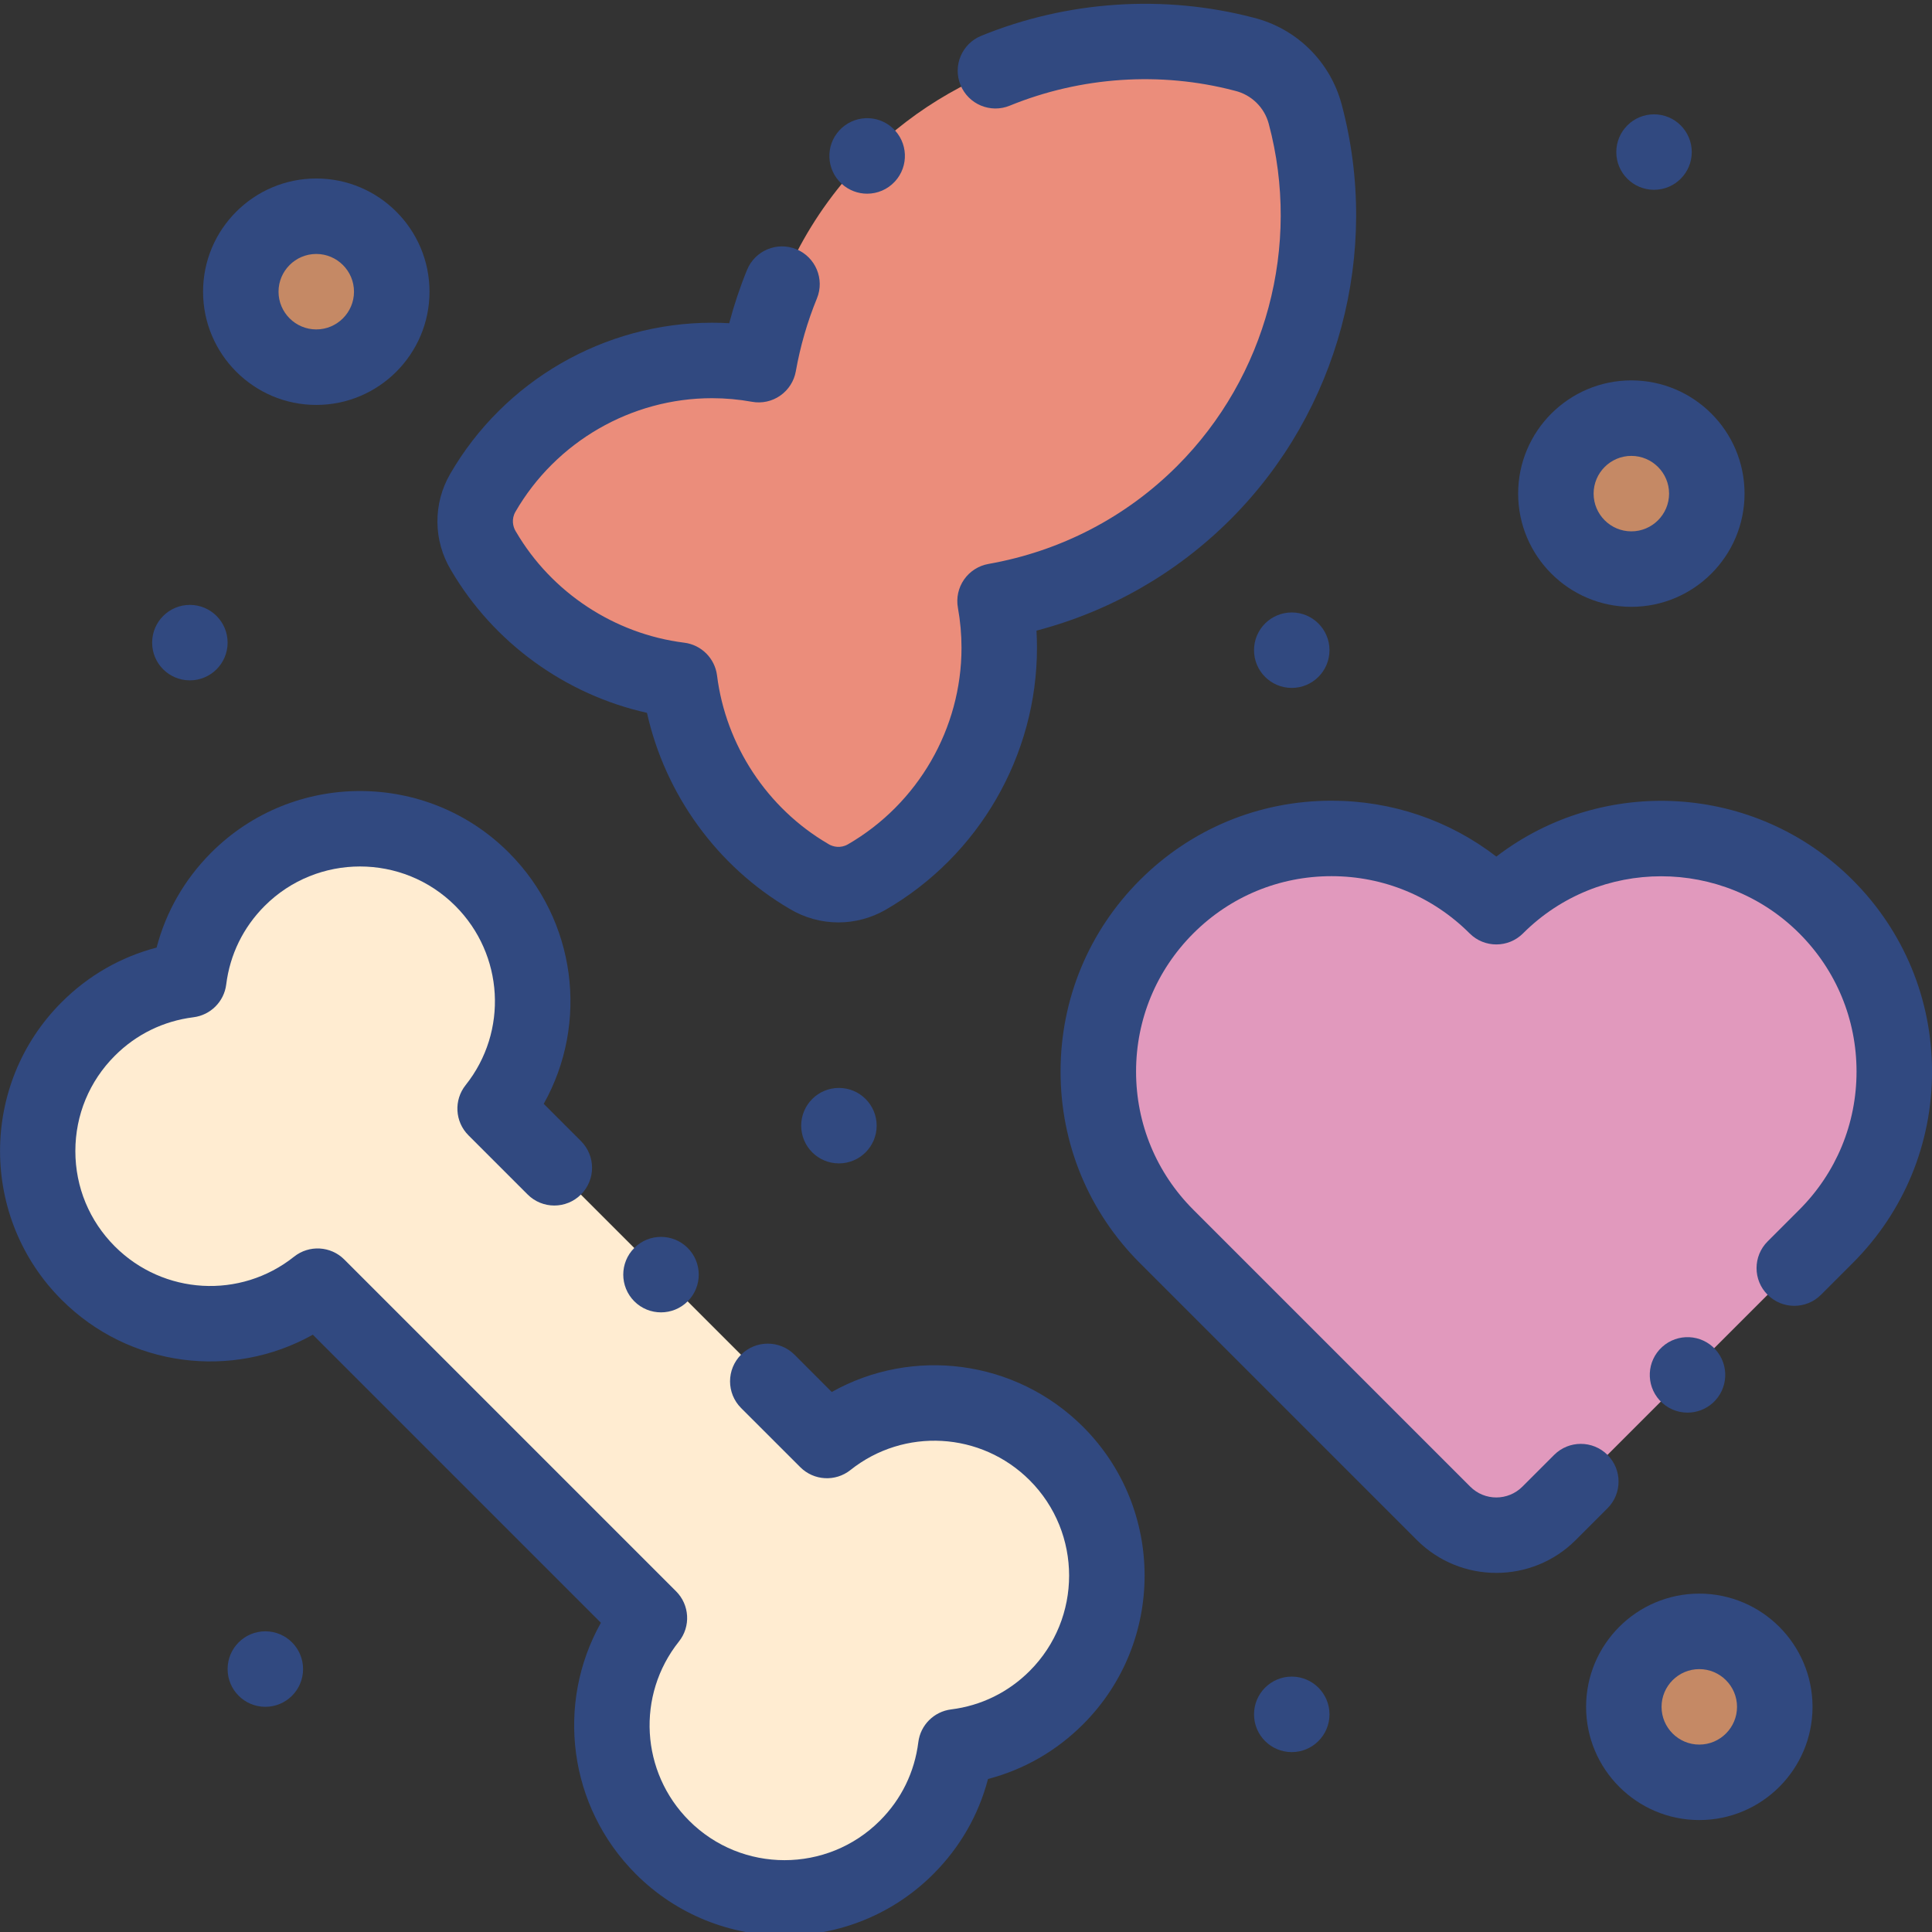<?xml version="1.0" encoding="utf-8"?>
<!-- Generator: Adobe Illustrator 24.0.2, SVG Export Plug-In . SVG Version: 6.00 Build 0)  -->
<svg version="1.0" id="Слой_1" xmlns="http://www.w3.org/2000/svg" xmlns:xlink="http://www.w3.org/1999/xlink" x="0px" y="0px"
	 viewBox="0 0 511 511" style="enable-background:new 0 0 511 511;" xml:space="preserve">
<rect x="0" y="0" width="511" height="511" fill="#333333" stroke="none"/>
<style type="text/css">
	.st0{fill:#FFECD1;}
	.st1{fill:#EB8D7B;}
	.st2{fill:#E199BD;}
	.st3{fill:#C58965;}
	.st4{fill:#314980;}
</style>
<g>
	<path class="st0" d="M84,340.2l87.76,87.77c-14.28,17.92-13.13,44.09,3.46,60.68c17.82,17.82,46.73,17.82,64.55,0
		c7.47-7.47,11.8-16.87,13.01-26.6c9.73-1.22,19.13-5.55,26.6-13.02c17.83-17.83,17.83-46.73,0-64.55
		c-16.59-16.59-42.76-17.74-60.68-3.46l-87.77-87.76c14.28-17.92,13.13-44.09-3.46-60.68c-17.83-17.83-46.73-17.83-64.56,0
		c-7.47,7.47-11.8,16.87-13.01,26.6c-9.72,1.21-19.13,5.55-26.6,13.02c-17.82,17.82-17.82,46.73,0,64.55
		C39.91,353.32,66.08,354.48,84,340.2z"/>
	<path class="st1" d="M179.75,179.92c2.68,21.47,15.29,40.82,34.2,51.88c4.54,2.76,10.41,3.02,15.33,0.17
		c21.57-12.48,35.02-35.7,35.03-60.63c0-4.18-0.38-8.31-1.11-12.35c20.61-3.65,40.02-13.47,55.23-28.69
		c26.09-26.09,36.32-64.48,26.8-100.12c-2.17-8.13-8.58-14-16.22-15.87c-35.51-9.3-73.68,0.96-99.65,26.92
		c-15.22,15.22-25.04,34.63-28.69,55.24c-4.04-0.73-8.17-1.11-12.35-1.11c-24.92,0-48.15,13.46-60.63,35.03
		c-2.85,4.92-2.59,10.79,0.16,15.33C138.92,164.63,158.28,177.24,179.75,179.92z"/>
	<path class="st2" d="M308.55,239.82c-24.08,24.08-24.08,63.12,0,87.21l73.25,73.25c7.67,7.68,20.23,7.68,27.9,0l73.25-73.25
		c24.08-24.08,24.08-63.12,0-87.21c-24.08-24.08-63.12-24.08-87.2,0C371.68,215.74,332.64,215.74,308.55,239.82z"/>
	<path class="st3" d="M103.61,77.15c0,11.03-8.94,19.96-19.96,19.96s-19.96-8.94-19.96-19.96s8.94-19.96,19.96-19.96
		S103.61,66.13,103.61,77.15z"/>
	<path class="st3" d="M451.44,130.56c0,11.03-8.94,19.96-19.96,19.96s-19.96-8.94-19.96-19.96s8.94-19.96,19.96-19.96
		S451.44,119.53,451.44,130.56z"/>
	<path class="st3" d="M469.41,451.45c0,11.03-8.94,19.96-19.96,19.96c-11.03,0-19.96-8.94-19.96-19.96
		c0-11.03,8.94-19.96,19.96-19.96C460.47,431.49,469.41,440.42,469.41,451.45z"/>
</g>
<path class="st4" d="M219.99,368.17l-9.86-9.87c-3.9-3.89-10.22-3.89-14.12,0c-3.89,3.89-3.89,10.21,0,14.11l15.66,15.65
	c3.59,3.59,9.3,3.91,13.27,0.75c14.18-11.29,34.56-10.13,47.4,2.71c13.91,13.91,13.91,36.53,0,50.44
	c-5.66,5.66-12.85,9.18-20.78,10.17c-4.53,0.57-8.11,4.14-8.67,8.67c-0.99,7.93-4.5,15.11-10.17,20.77
	c-13.91,13.91-36.53,13.91-50.44,0c-12.85-12.84-14.01-33.22-2.71-47.4c3.17-3.97,2.84-9.69-0.75-13.28l-87.76-87.76
	c-3.59-3.59-9.31-3.91-13.28-0.75c-14.18,11.3-34.56,10.13-47.4-2.71c-6.74-6.74-10.45-15.69-10.45-25.22s3.71-18.48,10.45-25.22
	c5.66-5.66,12.85-9.18,20.78-10.17c4.53-0.57,8.11-4.14,8.67-8.67c0.99-7.93,4.51-15.11,10.17-20.78
	c13.91-13.91,36.53-13.91,50.44,0c12.84,12.85,14.01,33.22,2.71,47.4c-3.16,3.97-2.84,9.68,0.75,13.27l15.65,15.65
	c3.9,3.9,10.22,3.9,14.12,0c3.9-3.89,3.9-10.21,0-14.11l-9.86-9.86c11.99-21.38,8.62-48.6-9.25-66.47
	c-21.69-21.69-56.98-21.69-78.67,0c-7.06,7.06-11.99,15.65-14.47,25.14c-9.49,2.48-18.08,7.4-25.14,14.47
	c-21.69,21.69-21.69,56.98,0,78.67c17.86,17.87,45.08,21.24,66.46,9.25l76.19,76.19c-11.99,21.38-8.62,48.6,9.25,66.47
	c10.84,10.84,25.09,16.27,39.33,16.27c14.25,0,28.49-5.42,39.34-16.27c7.07-7.07,11.99-15.66,14.47-25.15
	c9.49-2.48,18.08-7.4,25.15-14.47c21.69-21.69,21.69-56.98,0-78.67C268.59,359.55,241.37,356.18,219.99,368.17z"/>
<path class="st4" d="M490.02,232.76c-25.68-25.68-66.18-27.75-94.25-6.2c-12.45-9.59-27.63-14.78-43.61-14.78
	c-19.14,0-37.13,7.45-50.66,20.98c-13.53,13.53-20.99,31.52-20.99,50.66c0,19.13,7.45,37.13,20.99,50.66l73.25,73.25
	c5.79,5.79,13.4,8.69,21.01,8.69c7.61,0,15.22-2.9,21.01-8.69l8.4-8.4c3.9-3.9,3.9-10.22,0-14.12c-3.9-3.89-10.22-3.89-14.11,0
	l-8.4,8.4c-3.81,3.81-9.99,3.81-13.79,0l-73.25-73.25c-9.76-9.76-15.14-22.74-15.14-36.54s5.38-26.78,15.14-36.54
	c9.76-9.76,22.74-15.14,36.54-15.14c13.81,0,26.78,5.38,36.55,15.14c3.89,3.89,10.22,3.89,14.11,0c20.15-20.15,52.94-20.15,73.09,0
	c9.76,9.76,15.13,22.74,15.13,36.54s-5.38,26.78-15.13,36.54l-8.39,8.39c-3.9,3.9-3.9,10.22,0,14.11c3.9,3.9,10.22,3.9,14.12,0
	l8.39-8.39c13.53-13.53,20.98-31.52,20.98-50.66C511,264.28,503.55,246.3,490.02,232.76z"/>
<path class="st4" d="M171.12,188.54c4.81,21.57,18.53,40.59,37.72,51.84c3.97,2.39,8.44,3.59,12.91,3.59
	c4.32,0,8.64-1.12,12.52-3.36c24.67-14.28,40-40.82,40-69.27c0-1.51-0.04-3.03-0.13-4.54c19.47-5.11,37.07-15.18,51.33-29.44
	c28.57-28.57,39.83-70.62,29.39-109.74c-3.03-11.36-11.99-20.15-23.4-22.97c-23.66-6.18-49.2-4.46-71.95,4.83
	c-5.1,2.09-7.55,7.91-5.46,13.01c2.09,5.1,7.91,7.55,13.02,5.46c18.79-7.68,39.89-9.1,59.41-3.98c0.05,0.02,0.11,0.03,0.16,0.04
	c4.36,1.06,7.79,4.41,8.94,8.75c8.61,32.26-0.67,66.93-24.22,90.48c-13.57,13.58-30.83,22.54-49.92,25.92
	c-2.61,0.46-4.93,1.95-6.45,4.12c-1.52,2.18-2.1,4.87-1.63,7.48c0.63,3.48,0.95,7.04,0.95,10.57c0,21.35-11.51,41.27-30.04,51.99
	c-1.91,1.1-3.91,0.69-5.14-0.06c-0.05-0.03-0.1-0.06-0.14-0.09c-16.07-9.4-27.03-26.04-29.34-44.51c-0.57-4.53-4.14-8.1-8.67-8.67
	c-18.47-2.31-35.11-13.27-44.5-29.34c-0.03-0.05-0.06-0.09-0.09-0.14c-0.75-1.24-1.16-3.24-0.06-5.15
	c10.72-18.53,30.64-30.04,51.99-30.04c3.53,0,7.09,0.32,10.57,0.95c2.61,0.48,5.31-0.11,7.48-1.63c2.18-1.52,3.66-3.84,4.12-6.45
	c1.17-6.59,3.04-13.07,5.58-19.26c2.09-5.1-0.36-10.93-5.46-13.02c-5.1-2.08-10.93,0.36-13.02,5.47c-1.88,4.59-3.45,9.31-4.72,14.11
	c-1.52-0.09-3.03-0.13-4.55-0.13c-28.45,0-54.99,15.33-69.26,40c-4.57,7.89-4.48,17.62,0.22,25.43
	C130.53,170.01,149.55,183.73,171.12,188.54z"/>
<path class="st4" d="M431.48,160.5c16.51,0,29.94-13.43,29.94-29.95s-13.43-29.94-29.94-29.94s-29.94,13.43-29.94,29.94
	S414.97,160.5,431.48,160.5z M431.48,120.58c5.5,0,9.98,4.48,9.98,9.98c0,5.5-4.48,9.98-9.98,9.98s-9.98-4.48-9.98-9.98
	C421.5,125.06,425.98,120.58,431.48,120.58z"/>
<path class="st4" d="M83.65,107.1c16.51,0,29.95-13.43,29.95-29.95s-13.43-29.94-29.95-29.94S53.71,60.64,53.71,77.15
	S67.14,107.1,83.65,107.1z M83.65,67.17c5.5,0,9.98,4.48,9.98,9.98c0,5.5-4.48,9.98-9.98,9.98c-5.5,0-9.98-4.48-9.98-9.98
	C73.67,71.65,78.15,67.17,83.65,67.17z"/>
<path class="st4" d="M449.45,421.5c-16.51,0-29.94,13.43-29.94,29.95c0,16.51,13.43,29.94,29.94,29.94
	c16.51,0,29.95-13.43,29.95-29.94C479.39,434.94,465.96,421.5,449.45,421.5z M449.45,461.43c-5.5,0-9.98-4.48-9.98-9.98
	c0-5.5,4.48-9.98,9.98-9.98c5.5,0,9.98,4.48,9.98,9.98C459.43,456.95,454.95,461.43,449.45,461.43z"/>
<path class="st4" d="M50.22,179.95c5.51,0,9.98-4.47,9.98-9.98c0-5.51-4.47-9.98-9.98-9.98s-9.98,4.47-9.98,9.98v0
	C40.23,175.49,44.71,179.95,50.22,179.95z"/>
<path class="st4" d="M331.68,171.97L331.68,171.97c0,5.52,4.47,9.98,9.98,9.98s9.98-4.47,9.98-9.98c0-5.51-4.47-9.98-9.98-9.98
	S331.68,166.45,331.68,171.97z"/>
<path class="st4" d="M437.48,50.2c5.51,0,9.98-4.47,9.98-9.98s-4.47-9.98-9.98-9.98s-9.98,4.47-9.98,9.98v0.01
	C427.5,45.74,431.97,50.2,437.48,50.2z"/>
<path class="st4" d="M211.91,297.73L211.91,297.73c0,5.52,4.47,9.98,9.98,9.98c5.51,0,9.98-4.47,9.98-9.98s-4.47-9.98-9.98-9.98
	C216.38,287.75,211.91,292.21,211.91,297.73z"/>
<path class="st4" d="M70.18,431.47c-5.51,0-9.98,4.47-9.98,9.98v0.01c0,5.51,4.47,9.98,9.98,9.98c5.51,0,9.98-4.47,9.98-9.98
	C80.16,435.94,75.69,431.47,70.18,431.47z"/>
<path class="st4" d="M341.66,443.45c-5.51,0-9.98,4.47-9.98,9.98v0.01c0,5.51,4.47,9.98,9.98,9.98s9.98-4.47,9.98-9.98
	S347.17,443.45,341.66,443.45z"/>
<path class="st4" d="M229.35,51.23c2.7,0,5.39-1.09,7.36-3.24l0.01-0.01c3.72-4.06,3.45-10.37-0.62-14.1
	c-4.06-3.73-10.38-3.45-14.11,0.62c-3.73,4.06-3.45,10.37,0.61,14.1C224.53,50.36,226.94,51.23,229.35,51.23z"/>
<path class="st4" d="M167.77,330.07c-3.9,3.9-3.89,10.22,0,14.12c1.95,1.95,4.51,2.92,7.06,2.92c2.55,0,5.11-0.97,7.06-2.92
	c3.9-3.9,3.9-10.22,0-14.12l0,0C177.99,326.17,171.67,326.17,167.77,330.07z"/>
<path class="st4" d="M453.05,371.04L453.05,371.04c4.08-3.72,4.38-10.02,0.67-14.11c-3.71-4.08-10.02-4.37-14.1-0.67
	c-4.08,3.71-4.38,10.02-0.67,14.1c1.97,2.17,4.67,3.27,7.39,3.27C448.73,373.63,451.14,372.77,453.05,371.04z"/>
</svg>
